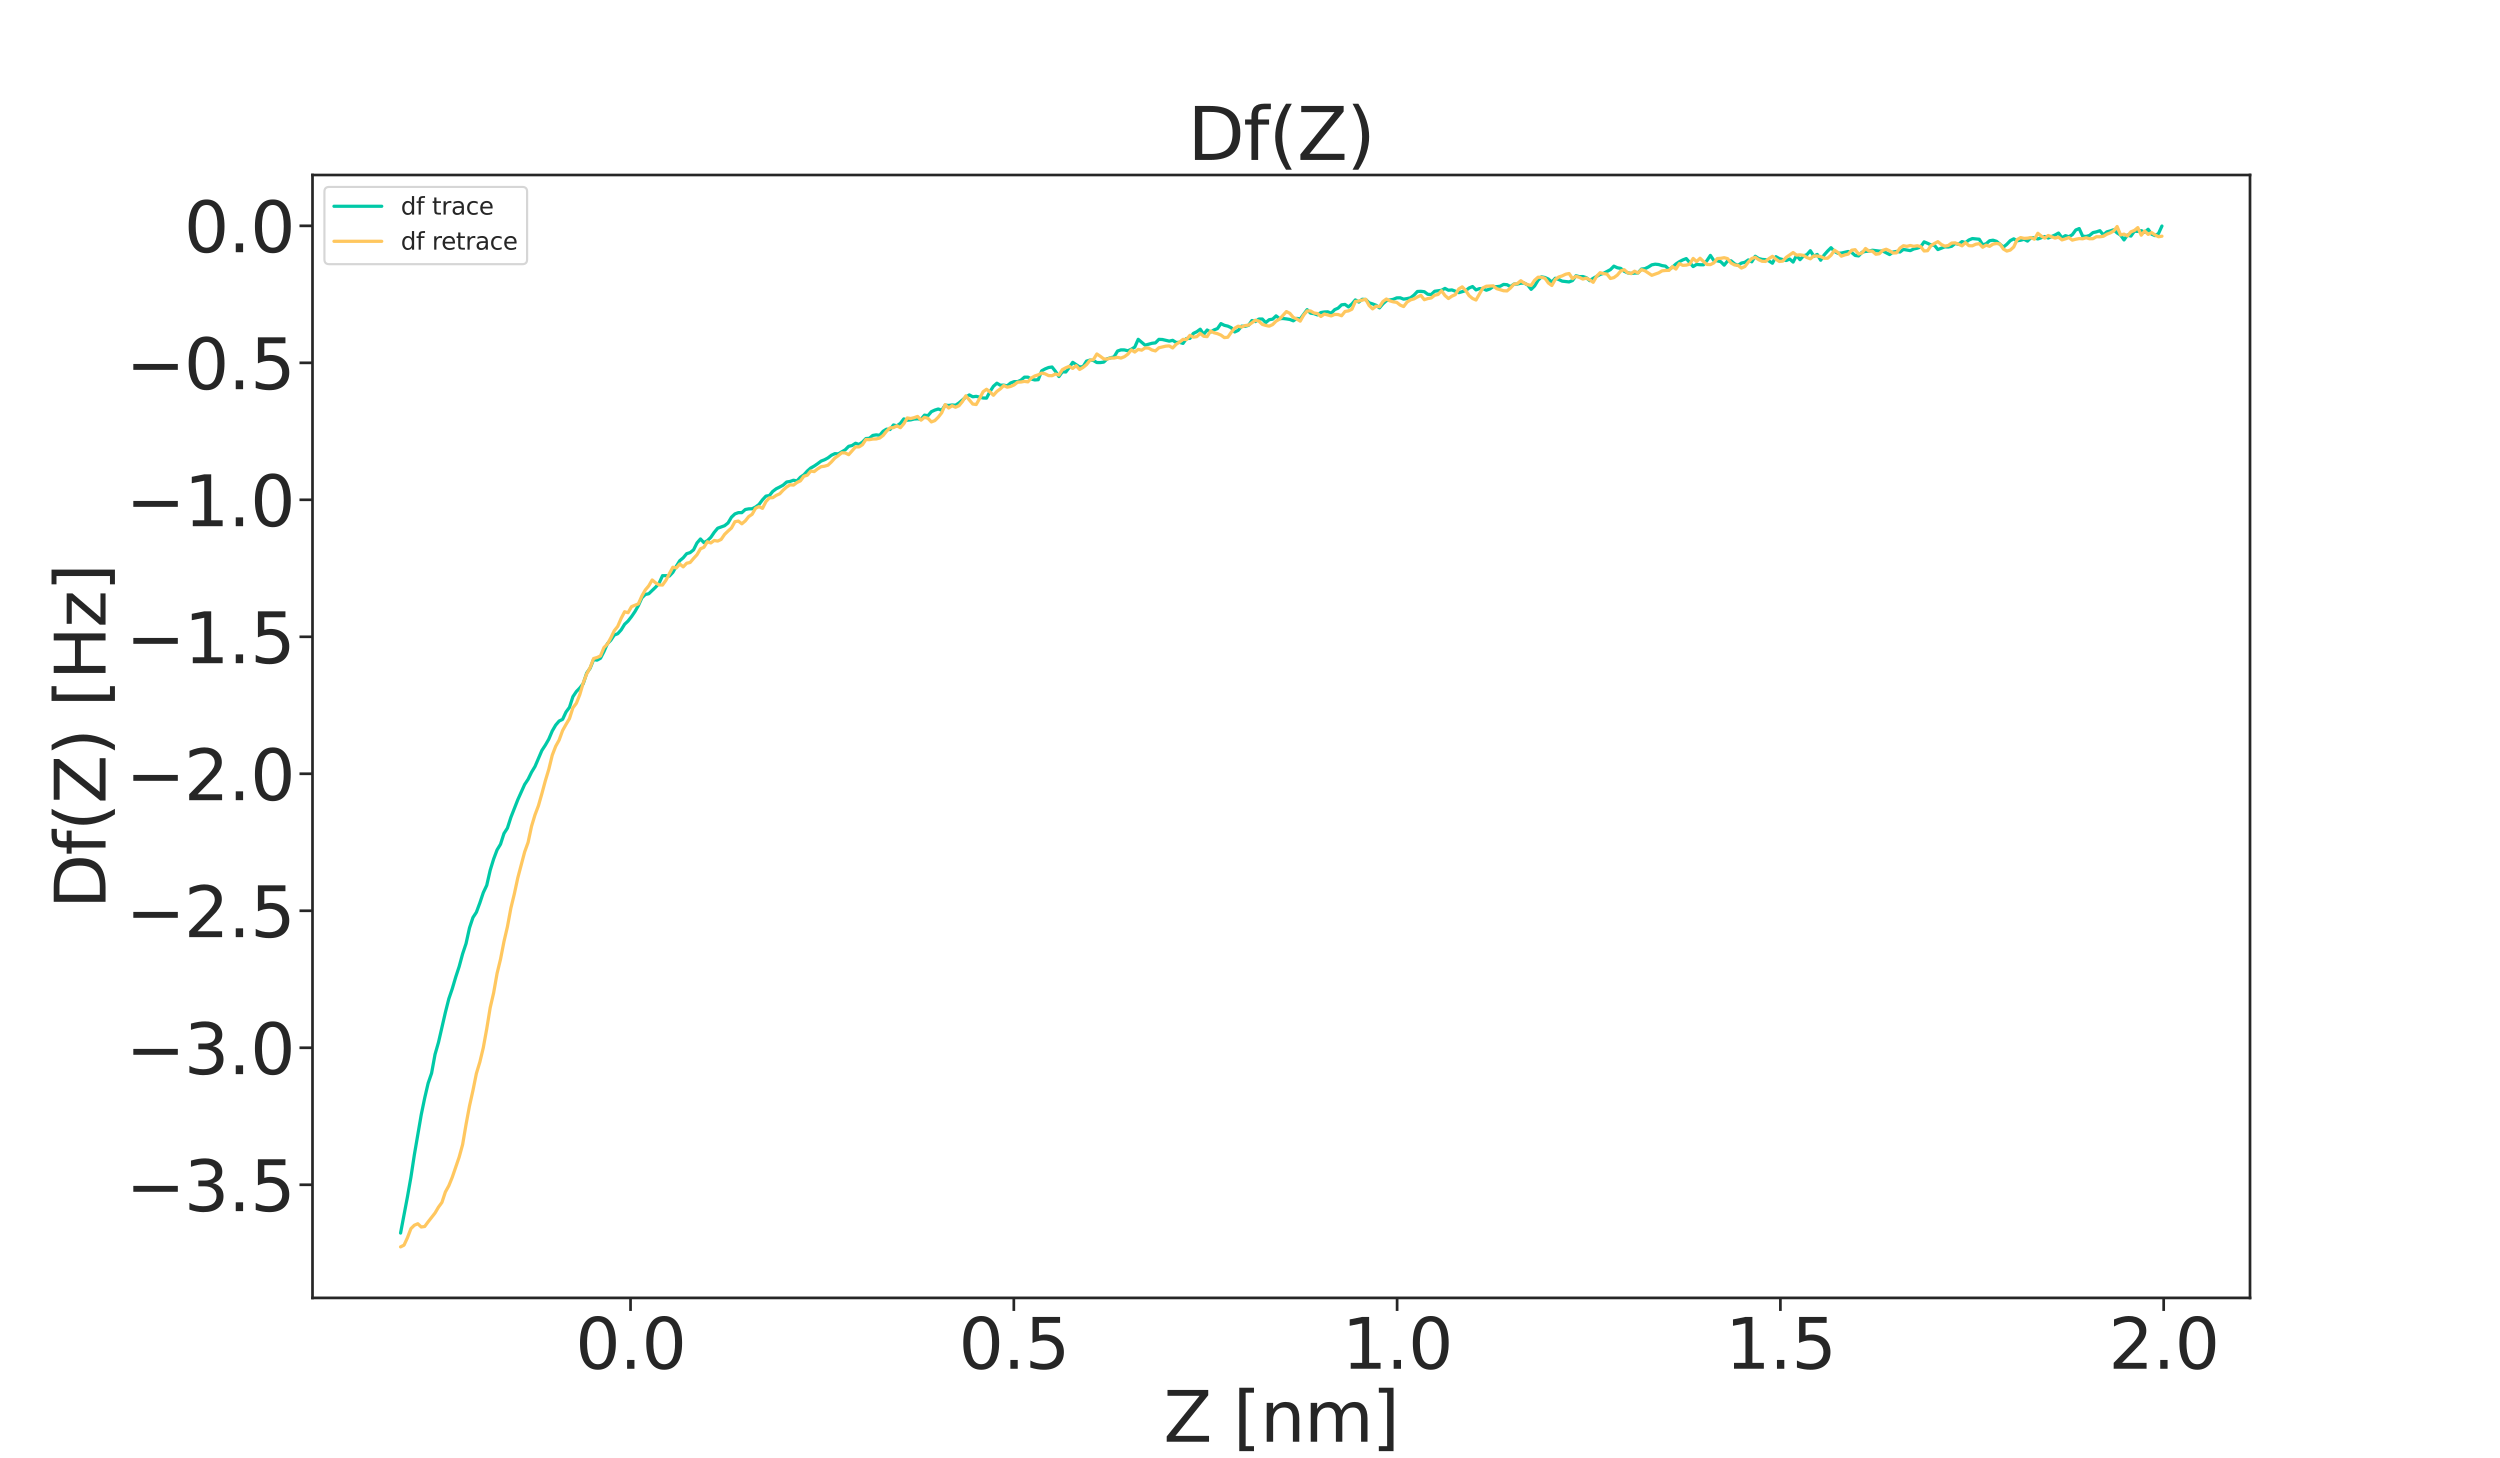 <?xml version="1.0" encoding="utf-8" standalone="no"?>
<!DOCTYPE svg PUBLIC "-//W3C//DTD SVG 1.1//EN"
  "http://www.w3.org/Graphics/SVG/1.1/DTD/svg11.dtd">
<svg xmlns:xlink="http://www.w3.org/1999/xlink" width="1728pt" height="1008pt" viewBox="0 0 1728 1008" xmlns="http://www.w3.org/2000/svg" version="1.1">
 <defs>
  <style type="text/css">*{stroke-linejoin: round; stroke-linecap: butt}</style>
 </defs>
 <g id="figure_1">
  <g id="patch_1">
   <path d="M 0 1008 
L 1728 1008 
L 1728 0 
L 0 0 
z
" style="fill: #ffffff"/>
  </g>
  <g id="axes_1">
   <g id="patch_2">
    <path d="M 216 897.12 
L 1555.2 897.12 
L 1555.2 120.96 
L 216 120.96 
L 216 897.12 
z
" style="fill: none"/>
   </g>
   <g id="matplotlib.axis_1">
    <g id="xtick_1">
     <g id="line2d_1">
      <defs>
       <path id="ma8bb06d4db" d="M 0 0 
L 0 9 
" style="stroke: #262626; stroke-width: 1.875"/>
      </defs>
      <g>
       <use xlink:href="#ma8bb06d4db" x="435.829" y="897.12" style="fill: #262626; stroke: #262626; stroke-width: 1.875"/>
      </g>
     </g>
     <g id="text_1">
      <!-- 0.0 -->
      <g style="fill: #262626" transform="translate(397.661 946.092)scale(0.48 -0.48)">
       <defs>
        <path id="DejaVuSans-30" d="M 2034 4250 
Q 1547 4250 1301 3770 
Q 1056 3291 1056 2328 
Q 1056 1369 1301 889 
Q 1547 409 2034 409 
Q 2525 409 2770 889 
Q 3016 1369 3016 2328 
Q 3016 3291 2770 3770 
Q 2525 4250 2034 4250 
z
M 2034 4750 
Q 2819 4750 3233 4129 
Q 3647 3509 3647 2328 
Q 3647 1150 3233 529 
Q 2819 -91 2034 -91 
Q 1250 -91 836 529 
Q 422 1150 422 2328 
Q 422 3509 836 4129 
Q 1250 4750 2034 4750 
z
" transform="scale(0.016)"/>
        <path id="DejaVuSans-2e" d="M 684 794 
L 1344 794 
L 1344 0 
L 684 0 
L 684 794 
z
" transform="scale(0.016)"/>
       </defs>
       <use xlink:href="#DejaVuSans-30"/>
       <use xlink:href="#DejaVuSans-2e" x="63.623"/>
       <use xlink:href="#DejaVuSans-30" x="95.41"/>
      </g>
     </g>
    </g>
    <g id="xtick_2">
     <g id="line2d_2">
      <g>
       <use xlink:href="#ma8bb06d4db" x="700.755" y="897.12" style="fill: #262626; stroke: #262626; stroke-width: 1.875"/>
      </g>
     </g>
     <g id="text_2">
      <!-- 0.5 -->
      <g style="fill: #262626" transform="translate(662.588 946.092)scale(0.48 -0.48)">
       <defs>
        <path id="DejaVuSans-35" d="M 691 4666 
L 3169 4666 
L 3169 4134 
L 1269 4134 
L 1269 2991 
Q 1406 3038 1543 3061 
Q 1681 3084 1819 3084 
Q 2600 3084 3056 2656 
Q 3513 2228 3513 1497 
Q 3513 744 3044 326 
Q 2575 -91 1722 -91 
Q 1428 -91 1123 -41 
Q 819 9 494 109 
L 494 744 
Q 775 591 1075 516 
Q 1375 441 1709 441 
Q 2250 441 2565 725 
Q 2881 1009 2881 1497 
Q 2881 1984 2565 2268 
Q 2250 2553 1709 2553 
Q 1456 2553 1204 2497 
Q 953 2441 691 2322 
L 691 4666 
z
" transform="scale(0.016)"/>
       </defs>
       <use xlink:href="#DejaVuSans-30"/>
       <use xlink:href="#DejaVuSans-2e" x="63.623"/>
       <use xlink:href="#DejaVuSans-35" x="95.41"/>
      </g>
     </g>
    </g>
    <g id="xtick_3">
     <g id="line2d_3">
      <g>
       <use xlink:href="#ma8bb06d4db" x="965.682" y="897.12" style="fill: #262626; stroke: #262626; stroke-width: 1.875"/>
      </g>
     </g>
     <g id="text_3">
      <!-- 1.0 -->
      <g style="fill: #262626" transform="translate(927.514 946.092)scale(0.48 -0.48)">
       <defs>
        <path id="DejaVuSans-31" d="M 794 531 
L 1825 531 
L 1825 4091 
L 703 3866 
L 703 4441 
L 1819 4666 
L 2450 4666 
L 2450 531 
L 3481 531 
L 3481 0 
L 794 0 
L 794 531 
z
" transform="scale(0.016)"/>
       </defs>
       <use xlink:href="#DejaVuSans-31"/>
       <use xlink:href="#DejaVuSans-2e" x="63.623"/>
       <use xlink:href="#DejaVuSans-30" x="95.41"/>
      </g>
     </g>
    </g>
    <g id="xtick_4">
     <g id="line2d_4">
      <g>
       <use xlink:href="#ma8bb06d4db" x="1230.608" y="897.12" style="fill: #262626; stroke: #262626; stroke-width: 1.875"/>
      </g>
     </g>
     <g id="text_4">
      <!-- 1.5 -->
      <g style="fill: #262626" transform="translate(1192.441 946.092)scale(0.48 -0.48)">
       <use xlink:href="#DejaVuSans-31"/>
       <use xlink:href="#DejaVuSans-2e" x="63.623"/>
       <use xlink:href="#DejaVuSans-35" x="95.41"/>
      </g>
     </g>
    </g>
    <g id="xtick_5">
     <g id="line2d_5">
      <g>
       <use xlink:href="#ma8bb06d4db" x="1495.535" y="897.12" style="fill: #262626; stroke: #262626; stroke-width: 1.875"/>
      </g>
     </g>
     <g id="text_5">
      <!-- 2.0 -->
      <g style="fill: #262626" transform="translate(1457.367 946.092)scale(0.48 -0.48)">
       <defs>
        <path id="DejaVuSans-32" d="M 1228 531 
L 3431 531 
L 3431 0 
L 469 0 
L 469 531 
Q 828 903 1448 1529 
Q 2069 2156 2228 2338 
Q 2531 2678 2651 2914 
Q 2772 3150 2772 3378 
Q 2772 3750 2511 3984 
Q 2250 4219 1831 4219 
Q 1534 4219 1204 4116 
Q 875 4013 500 3803 
L 500 4441 
Q 881 4594 1212 4672 
Q 1544 4750 1819 4750 
Q 2544 4750 2975 4387 
Q 3406 4025 3406 3419 
Q 3406 3131 3298 2873 
Q 3191 2616 2906 2266 
Q 2828 2175 2409 1742 
Q 1991 1309 1228 531 
z
" transform="scale(0.016)"/>
       </defs>
       <use xlink:href="#DejaVuSans-32"/>
       <use xlink:href="#DejaVuSans-2e" x="63.623"/>
       <use xlink:href="#DejaVuSans-30" x="95.41"/>
      </g>
     </g>
    </g>
    <g id="text_6">
     <!-- Z [nm] -->
     <g style="fill: #262626" transform="translate(804.217 996.548)scale(0.48 -0.48)">
      <defs>
       <path id="DejaVuSans-5a" d="M 359 4666 
L 4025 4666 
L 4025 4184 
L 1075 531 
L 4097 531 
L 4097 0 
L 288 0 
L 288 481 
L 3238 4134 
L 359 4134 
L 359 4666 
z
" transform="scale(0.016)"/>
       <path id="DejaVuSans-20" transform="scale(0.016)"/>
       <path id="DejaVuSans-5b" d="M 550 4863 
L 1875 4863 
L 1875 4416 
L 1125 4416 
L 1125 -397 
L 1875 -397 
L 1875 -844 
L 550 -844 
L 550 4863 
z
" transform="scale(0.016)"/>
       <path id="DejaVuSans-6e" d="M 3513 2113 
L 3513 0 
L 2938 0 
L 2938 2094 
Q 2938 2591 2744 2837 
Q 2550 3084 2163 3084 
Q 1697 3084 1428 2787 
Q 1159 2491 1159 1978 
L 1159 0 
L 581 0 
L 581 3500 
L 1159 3500 
L 1159 2956 
Q 1366 3272 1645 3428 
Q 1925 3584 2291 3584 
Q 2894 3584 3203 3211 
Q 3513 2838 3513 2113 
z
" transform="scale(0.016)"/>
       <path id="DejaVuSans-6d" d="M 3328 2828 
Q 3544 3216 3844 3400 
Q 4144 3584 4550 3584 
Q 5097 3584 5394 3201 
Q 5691 2819 5691 2113 
L 5691 0 
L 5113 0 
L 5113 2094 
Q 5113 2597 4934 2840 
Q 4756 3084 4391 3084 
Q 3944 3084 3684 2787 
Q 3425 2491 3425 1978 
L 3425 0 
L 2847 0 
L 2847 2094 
Q 2847 2600 2669 2842 
Q 2491 3084 2119 3084 
Q 1678 3084 1418 2786 
Q 1159 2488 1159 1978 
L 1159 0 
L 581 0 
L 581 3500 
L 1159 3500 
L 1159 2956 
Q 1356 3278 1631 3431 
Q 1906 3584 2284 3584 
Q 2666 3584 2933 3390 
Q 3200 3197 3328 2828 
z
" transform="scale(0.016)"/>
       <path id="DejaVuSans-5d" d="M 1947 4863 
L 1947 -844 
L 622 -844 
L 622 -397 
L 1369 -397 
L 1369 4416 
L 622 4416 
L 622 4863 
L 1947 4863 
z
" transform="scale(0.016)"/>
      </defs>
      <use xlink:href="#DejaVuSans-5a"/>
      <use xlink:href="#DejaVuSans-20" x="68.506"/>
      <use xlink:href="#DejaVuSans-5b" x="100.293"/>
      <use xlink:href="#DejaVuSans-6e" x="139.307"/>
      <use xlink:href="#DejaVuSans-6d" x="202.686"/>
      <use xlink:href="#DejaVuSans-5d" x="300.098"/>
     </g>
    </g>
   </g>
   <g id="matplotlib.axis_2">
    <g id="ytick_1">
     <g id="line2d_6">
      <defs>
       <path id="mf62eaf4387" d="M 0 0 
L -9 0 
" style="stroke: #262626; stroke-width: 1.875"/>
      </defs>
      <g>
       <use xlink:href="#mf62eaf4387" x="216" y="818.899" style="fill: #262626; stroke: #262626; stroke-width: 1.875"/>
      </g>
     </g>
     <g id="text_7">
      <!-- −3.5 -->
      <g style="fill: #262626" transform="translate(86.942 837.135)scale(0.48 -0.48)">
       <defs>
        <path id="DejaVuSans-2212" d="M 678 2272 
L 4684 2272 
L 4684 1741 
L 678 1741 
L 678 2272 
z
" transform="scale(0.016)"/>
        <path id="DejaVuSans-33" d="M 2597 2516 
Q 3050 2419 3304 2112 
Q 3559 1806 3559 1356 
Q 3559 666 3084 287 
Q 2609 -91 1734 -91 
Q 1441 -91 1130 -33 
Q 819 25 488 141 
L 488 750 
Q 750 597 1062 519 
Q 1375 441 1716 441 
Q 2309 441 2620 675 
Q 2931 909 2931 1356 
Q 2931 1769 2642 2001 
Q 2353 2234 1838 2234 
L 1294 2234 
L 1294 2753 
L 1863 2753 
Q 2328 2753 2575 2939 
Q 2822 3125 2822 3475 
Q 2822 3834 2567 4026 
Q 2313 4219 1838 4219 
Q 1578 4219 1281 4162 
Q 984 4106 628 3988 
L 628 4550 
Q 988 4650 1302 4700 
Q 1616 4750 1894 4750 
Q 2613 4750 3031 4423 
Q 3450 4097 3450 3541 
Q 3450 3153 3228 2886 
Q 3006 2619 2597 2516 
z
" transform="scale(0.016)"/>
       </defs>
       <use xlink:href="#DejaVuSans-2212"/>
       <use xlink:href="#DejaVuSans-33" x="83.789"/>
       <use xlink:href="#DejaVuSans-2e" x="147.412"/>
       <use xlink:href="#DejaVuSans-35" x="179.199"/>
      </g>
     </g>
    </g>
    <g id="ytick_2">
     <g id="line2d_7">
      <g>
       <use xlink:href="#mf62eaf4387" x="216" y="724.212" style="fill: #262626; stroke: #262626; stroke-width: 1.875"/>
      </g>
     </g>
     <g id="text_8">
      <!-- −3.0 -->
      <g style="fill: #262626" transform="translate(86.942 742.448)scale(0.48 -0.48)">
       <use xlink:href="#DejaVuSans-2212"/>
       <use xlink:href="#DejaVuSans-33" x="83.789"/>
       <use xlink:href="#DejaVuSans-2e" x="147.412"/>
       <use xlink:href="#DejaVuSans-30" x="179.199"/>
      </g>
     </g>
    </g>
    <g id="ytick_3">
     <g id="line2d_8">
      <g>
       <use xlink:href="#mf62eaf4387" x="216" y="629.525" style="fill: #262626; stroke: #262626; stroke-width: 1.875"/>
      </g>
     </g>
     <g id="text_9">
      <!-- −2.5 -->
      <g style="fill: #262626" transform="translate(86.942 647.761)scale(0.48 -0.48)">
       <use xlink:href="#DejaVuSans-2212"/>
       <use xlink:href="#DejaVuSans-32" x="83.789"/>
       <use xlink:href="#DejaVuSans-2e" x="147.412"/>
       <use xlink:href="#DejaVuSans-35" x="179.199"/>
      </g>
     </g>
    </g>
    <g id="ytick_4">
     <g id="line2d_9">
      <g>
       <use xlink:href="#mf62eaf4387" x="216" y="534.838" style="fill: #262626; stroke: #262626; stroke-width: 1.875"/>
      </g>
     </g>
     <g id="text_10">
      <!-- −2.0 -->
      <g style="fill: #262626" transform="translate(86.942 553.075)scale(0.48 -0.48)">
       <use xlink:href="#DejaVuSans-2212"/>
       <use xlink:href="#DejaVuSans-32" x="83.789"/>
       <use xlink:href="#DejaVuSans-2e" x="147.412"/>
       <use xlink:href="#DejaVuSans-30" x="179.199"/>
      </g>
     </g>
    </g>
    <g id="ytick_5">
     <g id="line2d_10">
      <g>
       <use xlink:href="#mf62eaf4387" x="216" y="440.152" style="fill: #262626; stroke: #262626; stroke-width: 1.875"/>
      </g>
     </g>
     <g id="text_11">
      <!-- −1.5 -->
      <g style="fill: #262626" transform="translate(86.942 458.388)scale(0.48 -0.48)">
       <use xlink:href="#DejaVuSans-2212"/>
       <use xlink:href="#DejaVuSans-31" x="83.789"/>
       <use xlink:href="#DejaVuSans-2e" x="147.412"/>
       <use xlink:href="#DejaVuSans-35" x="179.199"/>
      </g>
     </g>
    </g>
    <g id="ytick_6">
     <g id="line2d_11">
      <g>
       <use xlink:href="#mf62eaf4387" x="216" y="345.465" style="fill: #262626; stroke: #262626; stroke-width: 1.875"/>
      </g>
     </g>
     <g id="text_12">
      <!-- −1.0 -->
      <g style="fill: #262626" transform="translate(86.942 363.701)scale(0.48 -0.48)">
       <use xlink:href="#DejaVuSans-2212"/>
       <use xlink:href="#DejaVuSans-31" x="83.789"/>
       <use xlink:href="#DejaVuSans-2e" x="147.412"/>
       <use xlink:href="#DejaVuSans-30" x="179.199"/>
      </g>
     </g>
    </g>
    <g id="ytick_7">
     <g id="line2d_12">
      <g>
       <use xlink:href="#mf62eaf4387" x="216" y="250.778" style="fill: #262626; stroke: #262626; stroke-width: 1.875"/>
      </g>
     </g>
     <g id="text_13">
      <!-- −0.5 -->
      <g style="fill: #262626" transform="translate(86.942 269.014)scale(0.48 -0.48)">
       <use xlink:href="#DejaVuSans-2212"/>
       <use xlink:href="#DejaVuSans-30" x="83.789"/>
       <use xlink:href="#DejaVuSans-2e" x="147.412"/>
       <use xlink:href="#DejaVuSans-35" x="179.199"/>
      </g>
     </g>
    </g>
    <g id="ytick_8">
     <g id="line2d_13">
      <g>
       <use xlink:href="#mf62eaf4387" x="216" y="156.091" style="fill: #262626; stroke: #262626; stroke-width: 1.875"/>
      </g>
     </g>
     <g id="text_14">
      <!-- 0.0 -->
      <g style="fill: #262626" transform="translate(127.165 174.327)scale(0.48 -0.48)">
       <use xlink:href="#DejaVuSans-30"/>
       <use xlink:href="#DejaVuSans-2e" x="63.623"/>
       <use xlink:href="#DejaVuSans-30" x="95.41"/>
      </g>
     </g>
    </g>
    <g id="text_15">
     <!-- Df(Z) [Hz] -->
     <g style="fill: #262626" transform="translate(72.96 628.136)rotate(-90)scale(0.48 -0.48)">
      <defs>
       <path id="DejaVuSans-44" d="M 1259 4147 
L 1259 519 
L 2022 519 
Q 2988 519 3436 956 
Q 3884 1394 3884 2338 
Q 3884 3275 3436 3711 
Q 2988 4147 2022 4147 
L 1259 4147 
z
M 628 4666 
L 1925 4666 
Q 3281 4666 3915 4102 
Q 4550 3538 4550 2338 
Q 4550 1131 3912 565 
Q 3275 0 1925 0 
L 628 0 
L 628 4666 
z
" transform="scale(0.016)"/>
       <path id="DejaVuSans-66" d="M 2375 4863 
L 2375 4384 
L 1825 4384 
Q 1516 4384 1395 4259 
Q 1275 4134 1275 3809 
L 1275 3500 
L 2222 3500 
L 2222 3053 
L 1275 3053 
L 1275 0 
L 697 0 
L 697 3053 
L 147 3053 
L 147 3500 
L 697 3500 
L 697 3744 
Q 697 4328 969 4595 
Q 1241 4863 1831 4863 
L 2375 4863 
z
" transform="scale(0.016)"/>
       <path id="DejaVuSans-28" d="M 1984 4856 
Q 1566 4138 1362 3434 
Q 1159 2731 1159 2009 
Q 1159 1288 1364 580 
Q 1569 -128 1984 -844 
L 1484 -844 
Q 1016 -109 783 600 
Q 550 1309 550 2009 
Q 550 2706 781 3412 
Q 1013 4119 1484 4856 
L 1984 4856 
z
" transform="scale(0.016)"/>
       <path id="DejaVuSans-29" d="M 513 4856 
L 1013 4856 
Q 1481 4119 1714 3412 
Q 1947 2706 1947 2009 
Q 1947 1309 1714 600 
Q 1481 -109 1013 -844 
L 513 -844 
Q 928 -128 1133 580 
Q 1338 1288 1338 2009 
Q 1338 2731 1133 3434 
Q 928 4138 513 4856 
z
" transform="scale(0.016)"/>
       <path id="DejaVuSans-48" d="M 628 4666 
L 1259 4666 
L 1259 2753 
L 3553 2753 
L 3553 4666 
L 4184 4666 
L 4184 0 
L 3553 0 
L 3553 2222 
L 1259 2222 
L 1259 0 
L 628 0 
L 628 4666 
z
" transform="scale(0.016)"/>
       <path id="DejaVuSans-7a" d="M 353 3500 
L 3084 3500 
L 3084 2975 
L 922 459 
L 3084 459 
L 3084 0 
L 275 0 
L 275 525 
L 2438 3041 
L 353 3041 
L 353 3500 
z
" transform="scale(0.016)"/>
      </defs>
      <use xlink:href="#DejaVuSans-44"/>
      <use xlink:href="#DejaVuSans-66" x="77.002"/>
      <use xlink:href="#DejaVuSans-28" x="112.207"/>
      <use xlink:href="#DejaVuSans-5a" x="151.221"/>
      <use xlink:href="#DejaVuSans-29" x="219.727"/>
      <use xlink:href="#DejaVuSans-20" x="258.74"/>
      <use xlink:href="#DejaVuSans-5b" x="290.527"/>
      <use xlink:href="#DejaVuSans-48" x="329.541"/>
      <use xlink:href="#DejaVuSans-7a" x="404.736"/>
      <use xlink:href="#DejaVuSans-5d" x="457.227"/>
     </g>
    </g>
   </g>
   <g id="line2d_14">
    <path d="M 276.873 852.278 
L 281.638 827.211 
L 284.02 813.728 
L 286.403 798.171 
L 291.168 770.439 
L 293.55 758.946 
L 295.933 748.705 
L 298.315 741.778 
L 300.698 728.769 
L 303.08 720.494 
L 307.845 699.765 
L 310.228 690.375 
L 312.61 683.404 
L 314.993 675.331 
L 317.375 668.094 
L 319.758 659.298 
L 322.14 652.167 
L 324.523 641.348 
L 326.905 634.181 
L 329.288 630.522 
L 331.67 624.1 
L 334.053 616.982 
L 336.435 611.934 
L 338.818 601.521 
L 341.2 593.759 
L 343.583 587.439 
L 345.965 583.513 
L 348.348 576.075 
L 350.73 572.378 
L 353.113 564.957 
L 357.878 552.818 
L 362.643 542.222 
L 365.025 538.63 
L 367.408 533.749 
L 369.79 529.799 
L 374.555 518.691 
L 376.937 515.047 
L 379.32 510.913 
L 381.702 505.274 
L 384.085 501.186 
L 386.467 498.383 
L 388.85 497.246 
L 391.232 492.139 
L 393.615 488.935 
L 395.997 481.54 
L 398.38 477.988 
L 400.762 475.531 
L 403.145 472.499 
L 405.527 465.185 
L 407.91 461.853 
L 410.292 455.847 
L 412.675 456.301 
L 415.057 454.992 
L 417.44 450.361 
L 419.822 444.947 
L 422.205 442.526 
L 424.587 438.939 
L 426.97 438.015 
L 429.352 435.363 
L 431.735 431.496 
L 434.117 429.255 
L 436.5 426.209 
L 438.882 422.717 
L 441.265 418.536 
L 443.647 413.236 
L 446.03 410.903 
L 448.412 410.395 
L 453.177 405.837 
L 455.56 403.151 
L 457.942 397.9 
L 460.325 397.898 
L 462.707 398.132 
L 465.09 395.585 
L 467.472 391.404 
L 469.855 387.557 
L 472.237 385.552 
L 474.62 382.709 
L 477.002 381.971 
L 479.385 380.056 
L 481.767 375.279 
L 484.15 372.541 
L 486.532 375.06 
L 488.915 373.735 
L 491.297 371.444 
L 493.68 367.947 
L 496.062 365.106 
L 500.827 363.375 
L 503.21 361.484 
L 505.592 357.465 
L 507.975 355.211 
L 510.357 354.346 
L 512.74 354.348 
L 515.122 352.186 
L 517.505 351.725 
L 519.887 351.647 
L 522.27 350.445 
L 524.652 348.644 
L 527.035 345.477 
L 529.417 342.902 
L 531.8 342.526 
L 534.182 339.589 
L 536.565 337.806 
L 538.947 336.621 
L 541.33 335.302 
L 543.712 333.165 
L 546.095 332.774 
L 548.477 331.929 
L 550.86 332.456 
L 553.242 329.858 
L 555.625 328.217 
L 558.007 325.576 
L 560.39 323.484 
L 562.772 322.136 
L 565.155 320.505 
L 567.537 318.709 
L 569.92 317.782 
L 572.302 316.492 
L 574.685 314.668 
L 577.067 313.562 
L 579.449 313.713 
L 584.214 310.901 
L 586.597 308.502 
L 588.979 307.931 
L 591.362 306.374 
L 593.744 307.195 
L 596.127 305.604 
L 598.509 303.132 
L 600.892 302.942 
L 603.274 300.965 
L 605.657 300.585 
L 608.039 300.873 
L 610.422 298.095 
L 612.804 296.625 
L 615.187 296.897 
L 617.569 293.735 
L 619.952 294.366 
L 622.334 292.641 
L 624.717 289.561 
L 627.099 290.435 
L 629.482 290.229 
L 631.864 289.634 
L 634.247 289.494 
L 636.629 289.81 
L 639.012 286.947 
L 641.394 287.324 
L 643.777 284.543 
L 646.159 283.444 
L 648.542 282.704 
L 650.924 283.549 
L 653.307 280.069 
L 655.689 280.25 
L 658.072 279.922 
L 660.454 280.107 
L 662.837 278.528 
L 667.602 274.455 
L 669.984 272.973 
L 672.367 274.25 
L 674.749 273.952 
L 679.514 275.091 
L 681.897 275.178 
L 684.279 270.627 
L 686.662 266.99 
L 689.044 264.876 
L 691.427 266.263 
L 693.809 266.228 
L 696.192 266.679 
L 698.574 264.694 
L 700.957 263.793 
L 703.339 263.789 
L 705.722 262.754 
L 708.104 260.689 
L 710.487 260.676 
L 712.869 262.004 
L 715.252 262.618 
L 717.634 262.431 
L 720.017 256.302 
L 722.399 254.986 
L 724.782 254.033 
L 727.164 253.672 
L 729.547 256.709 
L 731.929 260.264 
L 734.312 256.999 
L 736.694 257.111 
L 739.077 253.98 
L 741.459 250.449 
L 746.224 253.646 
L 748.607 253.405 
L 750.989 249.612 
L 753.372 248.905 
L 755.754 249.171 
L 758.137 250.578 
L 760.519 250.623 
L 762.902 250.291 
L 765.284 248.031 
L 767.667 247.29 
L 770.049 246.682 
L 772.432 242.649 
L 774.814 241.83 
L 777.197 241.875 
L 779.579 242.467 
L 781.962 241.385 
L 784.344 239.936 
L 786.726 234.539 
L 791.491 238.597 
L 796.256 237.277 
L 798.639 236.986 
L 801.021 234.565 
L 803.404 234.668 
L 808.169 235.785 
L 810.551 235.242 
L 812.934 236.715 
L 815.316 236.627 
L 817.699 237.349 
L 820.081 234.017 
L 822.464 233.897 
L 824.846 230.45 
L 827.229 229.293 
L 829.611 227.547 
L 831.994 231.088 
L 834.376 228.102 
L 836.759 229.53 
L 839.141 228.036 
L 841.524 227.116 
L 843.906 223.683 
L 846.289 224.861 
L 848.671 225.422 
L 851.054 226.541 
L 853.436 229.445 
L 855.819 228.346 
L 858.201 225.44 
L 860.584 225.563 
L 862.966 224.878 
L 865.349 221.551 
L 867.731 222.275 
L 870.114 220.54 
L 872.496 220.498 
L 874.879 222.975 
L 877.261 220.982 
L 879.644 220.598 
L 882.026 218.329 
L 884.409 220.258 
L 886.791 220.152 
L 889.174 220.429 
L 891.556 220.819 
L 893.939 221.753 
L 896.321 220.071 
L 898.704 220.483 
L 903.469 214.048 
L 905.851 216.443 
L 908.234 216.792 
L 910.616 217.648 
L 912.999 216.028 
L 915.381 215.634 
L 917.764 215.53 
L 920.146 216.497 
L 922.529 214.039 
L 924.911 212.983 
L 927.294 210.697 
L 929.676 210.424 
L 932.059 212.138 
L 934.441 210.119 
L 936.824 207.304 
L 939.206 208.794 
L 941.589 206.856 
L 943.971 207.035 
L 946.354 209.305 
L 948.736 210.06 
L 951.119 210.985 
L 953.501 212.787 
L 955.884 209.986 
L 958.266 207.814 
L 963.031 206.9 
L 965.414 205.896 
L 967.796 205.835 
L 970.179 206.757 
L 972.561 206.394 
L 974.944 205.844 
L 977.326 204.019 
L 979.709 201.476 
L 982.091 201.359 
L 984.474 201.625 
L 986.856 203.4 
L 989.238 203.609 
L 991.621 201.31 
L 996.386 200.661 
L 998.768 199.352 
L 1001.151 200.62 
L 1003.533 200.398 
L 1005.916 201.263 
L 1008.298 202.297 
L 1013.063 200.896 
L 1015.446 199.045 
L 1017.828 198.063 
L 1020.211 200.379 
L 1022.593 199.503 
L 1024.976 199.441 
L 1027.358 200.601 
L 1029.741 199.734 
L 1032.123 198.059 
L 1034.506 198.148 
L 1036.888 197.849 
L 1039.271 196.583 
L 1041.653 196.778 
L 1044.036 198.154 
L 1046.418 196.386 
L 1048.801 196.321 
L 1051.183 195.744 
L 1053.566 195.678 
L 1055.948 196.997 
L 1058.331 199.998 
L 1060.713 197.629 
L 1063.096 193.702 
L 1065.478 191.371 
L 1067.861 191.812 
L 1070.243 192.877 
L 1072.626 195 
L 1075.008 192.336 
L 1077.391 193.188 
L 1079.773 194.327 
L 1084.538 194.87 
L 1086.921 193.913 
L 1089.303 190.601 
L 1091.686 191.233 
L 1094.068 191.147 
L 1096.451 191.938 
L 1098.833 193.973 
L 1101.216 192.374 
L 1105.981 189.722 
L 1108.363 188.934 
L 1113.128 186.37 
L 1115.511 183.971 
L 1117.893 185.08 
L 1120.276 185.522 
L 1122.658 187.531 
L 1125.041 188.576 
L 1127.423 189.013 
L 1129.806 188.755 
L 1132.188 188.658 
L 1134.571 185.972 
L 1136.953 185.711 
L 1139.336 184.571 
L 1141.718 183.058 
L 1144.101 182.604 
L 1146.483 182.846 
L 1148.866 183.603 
L 1151.248 183.959 
L 1153.631 186.345 
L 1156.013 184.66 
L 1158.396 182.478 
L 1160.778 180.892 
L 1163.161 179.649 
L 1165.543 178.743 
L 1170.308 184.242 
L 1172.691 182.76 
L 1175.073 182.985 
L 1177.456 183.023 
L 1179.838 180.115 
L 1182.221 176.549 
L 1184.603 180.072 
L 1186.986 180.274 
L 1189.368 180.882 
L 1191.751 183.262 
L 1194.133 180.339 
L 1196.515 180.294 
L 1198.898 182.35 
L 1201.28 183.408 
L 1203.663 181.835 
L 1206.045 181.31 
L 1208.428 179.671 
L 1210.81 180.962 
L 1213.193 177.132 
L 1215.575 178.695 
L 1217.958 179.303 
L 1220.34 179.502 
L 1222.723 180.384 
L 1225.105 181.935 
L 1227.488 177.427 
L 1229.87 178.772 
L 1234.635 180.085 
L 1237.018 179.024 
L 1239.4 181.141 
L 1241.783 176.556 
L 1244.165 179.489 
L 1246.548 176.916 
L 1248.93 176.01 
L 1251.313 173.305 
L 1253.695 177.123 
L 1256.078 175.881 
L 1258.46 179.858 
L 1260.843 176.259 
L 1263.225 173.561 
L 1265.608 171.219 
L 1267.99 173.775 
L 1270.373 175.087 
L 1272.755 174.913 
L 1277.52 173.829 
L 1279.903 174.561 
L 1282.285 176.57 
L 1284.668 176.891 
L 1287.05 174.332 
L 1289.433 173.784 
L 1291.815 173.626 
L 1294.198 172.958 
L 1298.963 173.565 
L 1301.345 173.505 
L 1306.11 175.949 
L 1308.493 174.222 
L 1310.875 173.777 
L 1313.258 174.183 
L 1315.64 172.394 
L 1320.405 173.228 
L 1322.788 172.074 
L 1325.17 171.576 
L 1327.553 170.713 
L 1329.935 167.178 
L 1332.318 168.161 
L 1334.7 169.292 
L 1337.083 169.541 
L 1339.465 172.494 
L 1344.23 170.602 
L 1346.613 170.738 
L 1348.995 170.223 
L 1351.378 168.305 
L 1353.76 168.809 
L 1356.143 166.986 
L 1358.525 167.697 
L 1360.908 165.881 
L 1363.29 164.896 
L 1368.055 165.359 
L 1370.438 169.253 
L 1372.82 168.481 
L 1375.203 166.413 
L 1377.585 166.035 
L 1379.968 166.793 
L 1384.733 170.796 
L 1387.115 168.865 
L 1389.498 166.352 
L 1391.88 165.087 
L 1394.263 166.42 
L 1396.645 166.053 
L 1399.028 165.416 
L 1401.41 166.636 
L 1403.792 164.302 
L 1406.175 164.427 
L 1408.557 165.167 
L 1413.322 163.473 
L 1415.705 164.531 
L 1420.47 162.44 
L 1422.852 161.086 
L 1425.235 164.352 
L 1427.617 162.89 
L 1430 163.65 
L 1432.382 162.232 
L 1434.765 158.983 
L 1437.147 157.992 
L 1439.53 163.267 
L 1441.912 163.444 
L 1444.295 162.759 
L 1446.677 160.789 
L 1449.06 160.254 
L 1451.442 159.457 
L 1453.825 162.365 
L 1456.207 160.288 
L 1458.59 159.618 
L 1460.972 158.79 
L 1463.355 161.01 
L 1465.737 162.493 
L 1468.12 165.828 
L 1470.502 162.466 
L 1472.885 163.182 
L 1475.267 159.811 
L 1477.65 159.952 
L 1480.032 159.401 
L 1482.415 160.592 
L 1484.797 158.48 
L 1487.18 161.84 
L 1489.562 162.852 
L 1491.945 161.442 
L 1494.327 156.24 
L 1494.327 156.24 
" clip-path="url(#p0b6a83dbce)" style="fill: none; stroke: #00c9a7; stroke-width: 2.25; stroke-linecap: round"/>
   </g>
   <g id="line2d_15">
    <path d="M 276.873 861.84 
L 279.255 860.65 
L 281.638 855.497 
L 284.02 849.228 
L 286.403 846.876 
L 288.785 845.862 
L 291.168 848.102 
L 293.55 847.743 
L 295.933 844.52 
L 300.698 838.413 
L 303.08 834.364 
L 305.463 831.108 
L 307.845 823.878 
L 310.228 819.575 
L 312.61 813.7 
L 317.375 799.785 
L 319.758 791.109 
L 322.14 777.164 
L 324.523 764.391 
L 326.905 753.729 
L 329.288 741.934 
L 331.67 734.097 
L 334.053 724.175 
L 336.435 711.093 
L 338.818 696.528 
L 341.2 686.29 
L 343.583 672.781 
L 345.965 662.991 
L 348.348 650.799 
L 350.73 640.561 
L 353.113 627.713 
L 355.495 617.909 
L 357.878 606.852 
L 362.643 588.844 
L 365.025 582.234 
L 367.408 571.099 
L 369.79 563.225 
L 372.172 556.888 
L 374.555 548.516 
L 376.937 539.669 
L 379.32 531.776 
L 381.702 522.035 
L 384.085 515.836 
L 386.467 511.541 
L 388.85 504.98 
L 391.232 500.7 
L 393.615 496.702 
L 395.997 489.254 
L 398.38 486.079 
L 400.762 480.097 
L 403.145 471.991 
L 405.527 465.759 
L 407.91 461.476 
L 410.292 455.17 
L 412.675 454.478 
L 415.057 453.368 
L 417.44 447.615 
L 419.822 445.201 
L 422.205 440.892 
L 424.587 435.958 
L 426.97 432.967 
L 429.352 427.38 
L 431.735 422.837 
L 434.117 423.493 
L 436.5 419.324 
L 441.265 417.354 
L 443.647 411.949 
L 446.03 407.787 
L 448.412 404.952 
L 450.795 400.88 
L 453.177 402.863 
L 455.56 404.272 
L 457.942 404.391 
L 460.325 401.045 
L 462.707 396.415 
L 465.09 392.081 
L 467.472 392.549 
L 469.855 389.857 
L 472.237 391.811 
L 474.62 389.293 
L 477.002 388.813 
L 479.385 386.011 
L 481.767 383.413 
L 484.15 379.338 
L 486.532 378.294 
L 488.915 374.484 
L 491.297 375.282 
L 493.68 373.592 
L 496.062 373.998 
L 498.445 372.856 
L 500.827 369.396 
L 503.21 367.06 
L 505.592 364.941 
L 507.975 360.619 
L 510.357 360.153 
L 512.74 362.036 
L 515.122 360.072 
L 517.505 357.068 
L 519.887 355.476 
L 522.27 351.274 
L 524.652 350.179 
L 527.035 351.378 
L 529.417 346.713 
L 531.8 344.12 
L 534.182 343.975 
L 536.565 342.371 
L 538.947 341.318 
L 541.33 338.768 
L 543.712 336.635 
L 546.095 335.097 
L 548.477 335.298 
L 550.86 333.495 
L 553.242 332.373 
L 555.625 329.153 
L 558.007 328.471 
L 560.39 325.592 
L 562.772 325.964 
L 565.155 324.065 
L 567.537 322.578 
L 569.92 322.243 
L 572.302 321.518 
L 574.685 319.276 
L 577.067 316.598 
L 579.449 314.88 
L 581.832 312.979 
L 584.214 313.076 
L 586.597 314.264 
L 591.362 308.903 
L 593.744 308.891 
L 596.127 307.39 
L 598.509 303.796 
L 600.892 303.9 
L 603.274 303.479 
L 605.657 303.403 
L 608.039 302.773 
L 610.422 300.976 
L 612.804 298.031 
L 615.187 295.748 
L 617.569 295.568 
L 619.952 294.317 
L 622.334 295.621 
L 624.717 292.901 
L 627.099 288.889 
L 629.482 289.286 
L 631.864 288.678 
L 634.247 287.839 
L 636.629 290.417 
L 639.012 288.473 
L 641.394 289.122 
L 643.777 291.627 
L 646.159 290.715 
L 648.542 288.355 
L 650.924 285.31 
L 653.307 279.671 
L 655.689 282.019 
L 658.072 280.448 
L 660.454 281.495 
L 662.837 280.443 
L 665.219 277.574 
L 667.602 273.585 
L 672.367 279.257 
L 674.749 279.614 
L 677.132 275.4 
L 679.514 270.764 
L 681.897 269.068 
L 684.279 270.87 
L 686.662 273.215 
L 689.044 270.563 
L 691.427 268.796 
L 693.809 266.474 
L 696.192 267.626 
L 698.574 267.107 
L 700.957 266.063 
L 703.339 264.175 
L 705.722 264.043 
L 708.104 263.612 
L 710.487 263.945 
L 712.869 261.263 
L 715.252 259.865 
L 717.634 259.089 
L 720.017 257.869 
L 722.399 258.399 
L 724.782 259.615 
L 727.164 259.692 
L 729.547 258.518 
L 731.929 259.231 
L 734.312 255.473 
L 736.694 254.211 
L 739.077 253.218 
L 741.459 254.658 
L 743.842 252.757 
L 746.224 255.376 
L 748.607 253.963 
L 750.989 252.039 
L 753.372 249.046 
L 755.754 248.559 
L 758.137 244.672 
L 760.519 246.275 
L 762.902 248.048 
L 765.284 248.221 
L 767.667 247.435 
L 770.049 247.479 
L 772.432 246.98 
L 774.814 247.508 
L 777.197 246.551 
L 779.579 244.81 
L 781.962 241.847 
L 784.344 243.334 
L 786.726 241.49 
L 789.109 242.042 
L 791.491 240.508 
L 793.874 240.563 
L 796.256 241.92 
L 798.639 242.56 
L 801.021 240.393 
L 805.786 239.253 
L 808.169 239.079 
L 810.551 240.498 
L 812.934 238.002 
L 815.316 236.446 
L 817.699 234.571 
L 820.081 234.681 
L 822.464 231.787 
L 824.846 233.046 
L 827.229 232.695 
L 829.611 230.467 
L 831.994 232.425 
L 834.376 232.678 
L 836.759 228.836 
L 839.141 230.024 
L 841.524 230.624 
L 843.906 231.616 
L 846.289 233.361 
L 848.671 233.081 
L 851.054 229.668 
L 853.436 226.875 
L 855.819 225.466 
L 858.201 226.052 
L 860.584 225.049 
L 862.966 224.71 
L 865.349 223.1 
L 867.731 221.342 
L 870.114 221.942 
L 872.496 224.222 
L 874.879 224.939 
L 877.261 225.447 
L 879.644 224.363 
L 882.026 221.969 
L 884.409 220.581 
L 889.174 215.357 
L 891.556 216.603 
L 893.939 219.393 
L 896.321 220.484 
L 898.704 221.975 
L 901.086 217.748 
L 903.469 214.918 
L 905.851 214.935 
L 908.234 216.354 
L 910.616 216.731 
L 912.999 218.756 
L 915.381 217.055 
L 920.146 218.379 
L 922.529 217.306 
L 924.911 217.396 
L 927.294 218.252 
L 929.676 215.294 
L 932.059 214.902 
L 934.441 213.75 
L 936.824 208.377 
L 939.206 208.032 
L 943.971 206.86 
L 946.354 211.184 
L 948.736 213.487 
L 951.119 211.629 
L 953.501 211.965 
L 955.884 208.395 
L 958.266 206.681 
L 960.649 207.956 
L 963.031 208.637 
L 965.414 208.999 
L 967.796 210.868 
L 970.179 211.893 
L 972.561 208.793 
L 974.944 207.286 
L 977.326 206.602 
L 979.709 205.276 
L 982.091 204.139 
L 984.474 207.161 
L 986.856 206.372 
L 989.238 205.965 
L 991.621 204.072 
L 994.003 203.533 
L 996.386 200.95 
L 998.768 204.263 
L 1001.151 206.332 
L 1003.533 204.713 
L 1005.916 203.662 
L 1008.298 199.712 
L 1010.681 198.282 
L 1013.063 200.764 
L 1015.446 204.343 
L 1017.828 206.316 
L 1020.211 207.368 
L 1024.976 199.007 
L 1027.358 197.835 
L 1032.123 197.573 
L 1034.506 199.535 
L 1039.271 200.961 
L 1041.653 201.077 
L 1044.036 199.088 
L 1046.418 196.433 
L 1048.801 195.996 
L 1051.183 194.023 
L 1053.566 195.705 
L 1055.948 196.784 
L 1058.331 197.291 
L 1060.713 193.703 
L 1063.096 191.627 
L 1065.478 191.659 
L 1067.861 192.34 
L 1070.243 195.614 
L 1072.626 197.332 
L 1075.008 193.11 
L 1077.391 191.455 
L 1079.773 190.702 
L 1082.156 189.554 
L 1084.538 189.048 
L 1086.921 192.593 
L 1089.303 190.987 
L 1091.686 191.702 
L 1094.068 192.901 
L 1096.451 192.232 
L 1098.833 193.4 
L 1101.216 195.13 
L 1103.598 190.953 
L 1105.981 188.501 
L 1108.363 189.105 
L 1110.746 189.457 
L 1113.128 192.48 
L 1115.511 191.888 
L 1117.893 190.156 
L 1120.276 187.283 
L 1122.658 186.418 
L 1125.041 188.54 
L 1127.423 189.093 
L 1129.806 187.444 
L 1132.188 188.7 
L 1134.571 186.396 
L 1136.953 187.151 
L 1141.718 190.294 
L 1146.483 188.593 
L 1148.866 187.189 
L 1151.248 186.944 
L 1153.631 186.873 
L 1156.013 184.314 
L 1158.396 185.977 
L 1160.778 182.232 
L 1163.161 183.405 
L 1165.543 183.26 
L 1167.926 182.586 
L 1170.308 178.63 
L 1172.691 180.778 
L 1175.073 178.501 
L 1177.456 180.746 
L 1179.838 182.786 
L 1182.221 182.906 
L 1184.603 181.707 
L 1186.986 178.702 
L 1189.368 178.554 
L 1191.751 178.121 
L 1194.133 178.77 
L 1196.515 181.814 
L 1198.898 183.13 
L 1201.28 183.391 
L 1203.663 185.267 
L 1206.045 184.231 
L 1208.428 181.183 
L 1210.81 178.681 
L 1213.193 177.857 
L 1215.575 179.491 
L 1217.958 180.588 
L 1220.34 180.708 
L 1222.723 178.719 
L 1225.105 177.171 
L 1227.488 179.154 
L 1229.87 180.746 
L 1232.253 180.471 
L 1234.635 177.878 
L 1239.4 174.558 
L 1241.783 176.363 
L 1244.165 176.109 
L 1246.548 176.529 
L 1248.93 178.012 
L 1251.313 178.881 
L 1253.695 176.894 
L 1256.078 176.984 
L 1258.46 177.344 
L 1260.843 178.497 
L 1263.225 178.503 
L 1265.608 176.409 
L 1267.99 172.946 
L 1270.373 174.52 
L 1272.755 177.065 
L 1275.138 176.196 
L 1277.52 175.623 
L 1279.903 172.935 
L 1282.285 172.575 
L 1284.668 175.575 
L 1287.05 174.818 
L 1289.433 171.756 
L 1291.815 173.535 
L 1294.198 173.623 
L 1296.58 175.743 
L 1298.963 175.383 
L 1301.345 173.049 
L 1303.728 172.278 
L 1306.11 173.338 
L 1308.493 174.904 
L 1310.875 174.764 
L 1313.258 171.468 
L 1315.64 169.83 
L 1318.023 170.277 
L 1320.405 169.692 
L 1322.788 170.27 
L 1325.17 169.859 
L 1327.553 170.418 
L 1329.935 173.472 
L 1332.318 173.287 
L 1334.7 169.791 
L 1337.083 168.3 
L 1339.465 167.022 
L 1341.848 168.997 
L 1344.23 170.139 
L 1346.613 169.699 
L 1348.995 168.006 
L 1351.378 167.892 
L 1353.76 168.783 
L 1356.143 169.929 
L 1358.525 167.711 
L 1360.908 169.818 
L 1363.29 169.905 
L 1365.673 168.802 
L 1368.055 168.426 
L 1370.438 170.888 
L 1372.82 169.434 
L 1375.203 170.283 
L 1377.585 168.738 
L 1379.968 168.31 
L 1382.35 168.619 
L 1384.733 172.106 
L 1387.115 173.538 
L 1389.498 172.854 
L 1391.88 170.734 
L 1394.263 165.596 
L 1396.645 164.228 
L 1399.028 164.756 
L 1401.41 164.633 
L 1403.792 164.186 
L 1406.175 165.346 
L 1408.557 161.243 
L 1410.94 163.162 
L 1413.322 164.608 
L 1415.705 162.774 
L 1420.47 164.578 
L 1422.852 163.915 
L 1425.235 165.818 
L 1427.617 165.108 
L 1430 164.193 
L 1432.382 165.975 
L 1434.765 165.356 
L 1437.147 164.889 
L 1439.53 165.07 
L 1441.912 164.33 
L 1444.295 165.029 
L 1446.677 164.967 
L 1449.06 163.621 
L 1451.442 163.655 
L 1453.825 163.327 
L 1456.207 161.911 
L 1458.59 160.987 
L 1460.972 159.654 
L 1463.355 156.576 
L 1465.737 162.386 
L 1468.12 161.817 
L 1470.502 163.086 
L 1472.885 160.231 
L 1475.267 159.302 
L 1477.65 157.338 
L 1480.032 162.562 
L 1482.415 159.677 
L 1484.797 161.998 
L 1487.18 160.736 
L 1489.562 162.387 
L 1491.945 163.644 
L 1494.327 163.257 
L 1494.327 163.257 
" clip-path="url(#p0b6a83dbce)" style="fill: none; stroke: #ffc75f; stroke-width: 2.25; stroke-linecap: round"/>
   </g>
   <g id="patch_3">
    <path d="M 216 897.12 
L 216 120.96 
" style="fill: none; stroke: #262626; stroke-width: 1.875; stroke-linejoin: miter; stroke-linecap: square"/>
   </g>
   <g id="patch_4">
    <path d="M 1555.2 897.12 
L 1555.2 120.96 
" style="fill: none; stroke: #262626; stroke-width: 1.875; stroke-linejoin: miter; stroke-linecap: square"/>
   </g>
   <g id="patch_5">
    <path d="M 216 897.12 
L 1555.2 897.12 
" style="fill: none; stroke: #262626; stroke-width: 1.875; stroke-linejoin: miter; stroke-linecap: square"/>
   </g>
   <g id="patch_6">
    <path d="M 216 120.96 
L 1555.2 120.96 
" style="fill: none; stroke: #262626; stroke-width: 1.875; stroke-linejoin: miter; stroke-linecap: square"/>
   </g>
   <g id="text_16">
    <!-- Df(Z) -->
    <g style="fill: #262626" transform="translate(820.916 110.562)scale(0.5 -0.5)">
     <use xlink:href="#DejaVuSans-44"/>
     <use xlink:href="#DejaVuSans-66" x="77.002"/>
     <use xlink:href="#DejaVuSans-28" x="112.207"/>
     <use xlink:href="#DejaVuSans-5a" x="151.221"/>
     <use xlink:href="#DejaVuSans-29" x="219.727"/>
    </g>
   </g>
   <g id="legend_1">
    <g id="patch_7">
     <path d="M 227.55 182.598 
L 361.03 182.598 
Q 364.33 182.598 364.33 179.298 
L 364.33 132.51 
Q 364.33 129.21 361.03 129.21 
L 227.55 129.21 
Q 224.25 129.21 224.25 132.51 
L 224.25 179.298 
Q 224.25 182.598 227.55 182.598 
z
" style="fill: #ffffff; opacity: 0.8; stroke: #cccccc; stroke-width: 1.5; stroke-linejoin: miter"/>
    </g>
    <g id="line2d_16">
     <path d="M 230.85 142.572 
L 247.35 142.572 
L 263.85 142.572 
" style="fill: none; stroke: #00c9a7; stroke-width: 2.25; stroke-linecap: round"/>
    </g>
    <g id="text_17">
     <!-- df trace -->
     <g style="fill: #262626" transform="translate(277.05 148.347)scale(0.165 -0.165)">
      <defs>
       <path id="DejaVuSans-64" d="M 2906 2969 
L 2906 4863 
L 3481 4863 
L 3481 0 
L 2906 0 
L 2906 525 
Q 2725 213 2448 61 
Q 2172 -91 1784 -91 
Q 1150 -91 751 415 
Q 353 922 353 1747 
Q 353 2572 751 3078 
Q 1150 3584 1784 3584 
Q 2172 3584 2448 3432 
Q 2725 3281 2906 2969 
z
M 947 1747 
Q 947 1113 1208 752 
Q 1469 391 1925 391 
Q 2381 391 2643 752 
Q 2906 1113 2906 1747 
Q 2906 2381 2643 2742 
Q 2381 3103 1925 3103 
Q 1469 3103 1208 2742 
Q 947 2381 947 1747 
z
" transform="scale(0.016)"/>
       <path id="DejaVuSans-74" d="M 1172 4494 
L 1172 3500 
L 2356 3500 
L 2356 3053 
L 1172 3053 
L 1172 1153 
Q 1172 725 1289 603 
Q 1406 481 1766 481 
L 2356 481 
L 2356 0 
L 1766 0 
Q 1100 0 847 248 
Q 594 497 594 1153 
L 594 3053 
L 172 3053 
L 172 3500 
L 594 3500 
L 594 4494 
L 1172 4494 
z
" transform="scale(0.016)"/>
       <path id="DejaVuSans-72" d="M 2631 2963 
Q 2534 3019 2420 3045 
Q 2306 3072 2169 3072 
Q 1681 3072 1420 2755 
Q 1159 2438 1159 1844 
L 1159 0 
L 581 0 
L 581 3500 
L 1159 3500 
L 1159 2956 
Q 1341 3275 1631 3429 
Q 1922 3584 2338 3584 
Q 2397 3584 2469 3576 
Q 2541 3569 2628 3553 
L 2631 2963 
z
" transform="scale(0.016)"/>
       <path id="DejaVuSans-61" d="M 2194 1759 
Q 1497 1759 1228 1600 
Q 959 1441 959 1056 
Q 959 750 1161 570 
Q 1363 391 1709 391 
Q 2188 391 2477 730 
Q 2766 1069 2766 1631 
L 2766 1759 
L 2194 1759 
z
M 3341 1997 
L 3341 0 
L 2766 0 
L 2766 531 
Q 2569 213 2275 61 
Q 1981 -91 1556 -91 
Q 1019 -91 701 211 
Q 384 513 384 1019 
Q 384 1609 779 1909 
Q 1175 2209 1959 2209 
L 2766 2209 
L 2766 2266 
Q 2766 2663 2505 2880 
Q 2244 3097 1772 3097 
Q 1472 3097 1187 3025 
Q 903 2953 641 2809 
L 641 3341 
Q 956 3463 1253 3523 
Q 1550 3584 1831 3584 
Q 2591 3584 2966 3190 
Q 3341 2797 3341 1997 
z
" transform="scale(0.016)"/>
       <path id="DejaVuSans-63" d="M 3122 3366 
L 3122 2828 
Q 2878 2963 2633 3030 
Q 2388 3097 2138 3097 
Q 1578 3097 1268 2742 
Q 959 2388 959 1747 
Q 959 1106 1268 751 
Q 1578 397 2138 397 
Q 2388 397 2633 464 
Q 2878 531 3122 666 
L 3122 134 
Q 2881 22 2623 -34 
Q 2366 -91 2075 -91 
Q 1284 -91 818 406 
Q 353 903 353 1747 
Q 353 2603 823 3093 
Q 1294 3584 2113 3584 
Q 2378 3584 2631 3529 
Q 2884 3475 3122 3366 
z
" transform="scale(0.016)"/>
       <path id="DejaVuSans-65" d="M 3597 1894 
L 3597 1613 
L 953 1613 
Q 991 1019 1311 708 
Q 1631 397 2203 397 
Q 2534 397 2845 478 
Q 3156 559 3463 722 
L 3463 178 
Q 3153 47 2828 -22 
Q 2503 -91 2169 -91 
Q 1331 -91 842 396 
Q 353 884 353 1716 
Q 353 2575 817 3079 
Q 1281 3584 2069 3584 
Q 2775 3584 3186 3129 
Q 3597 2675 3597 1894 
z
M 3022 2063 
Q 3016 2534 2758 2815 
Q 2500 3097 2075 3097 
Q 1594 3097 1305 2825 
Q 1016 2553 972 2059 
L 3022 2063 
z
" transform="scale(0.016)"/>
      </defs>
      <use xlink:href="#DejaVuSans-64"/>
      <use xlink:href="#DejaVuSans-66" x="63.477"/>
      <use xlink:href="#DejaVuSans-20" x="98.682"/>
      <use xlink:href="#DejaVuSans-74" x="130.469"/>
      <use xlink:href="#DejaVuSans-72" x="169.678"/>
      <use xlink:href="#DejaVuSans-61" x="210.791"/>
      <use xlink:href="#DejaVuSans-63" x="272.07"/>
      <use xlink:href="#DejaVuSans-65" x="327.051"/>
     </g>
    </g>
    <g id="line2d_17">
     <path d="M 230.85 166.791 
L 247.35 166.791 
L 263.85 166.791 
" style="fill: none; stroke: #ffc75f; stroke-width: 2.25; stroke-linecap: round"/>
    </g>
    <g id="text_18">
     <!-- df retrace -->
     <g style="fill: #262626" transform="translate(277.05 172.566)scale(0.165 -0.165)">
      <use xlink:href="#DejaVuSans-64"/>
      <use xlink:href="#DejaVuSans-66" x="63.477"/>
      <use xlink:href="#DejaVuSans-20" x="98.682"/>
      <use xlink:href="#DejaVuSans-72" x="130.469"/>
      <use xlink:href="#DejaVuSans-65" x="169.332"/>
      <use xlink:href="#DejaVuSans-74" x="230.855"/>
      <use xlink:href="#DejaVuSans-72" x="270.064"/>
      <use xlink:href="#DejaVuSans-61" x="311.178"/>
      <use xlink:href="#DejaVuSans-63" x="372.457"/>
      <use xlink:href="#DejaVuSans-65" x="427.438"/>
     </g>
    </g>
   </g>
  </g>
 </g>
 <defs>
  <clipPath id="p0b6a83dbce">
   <rect x="216" y="120.96" width="1339.2" height="776.16"/>
  </clipPath>
 </defs>
</svg>
